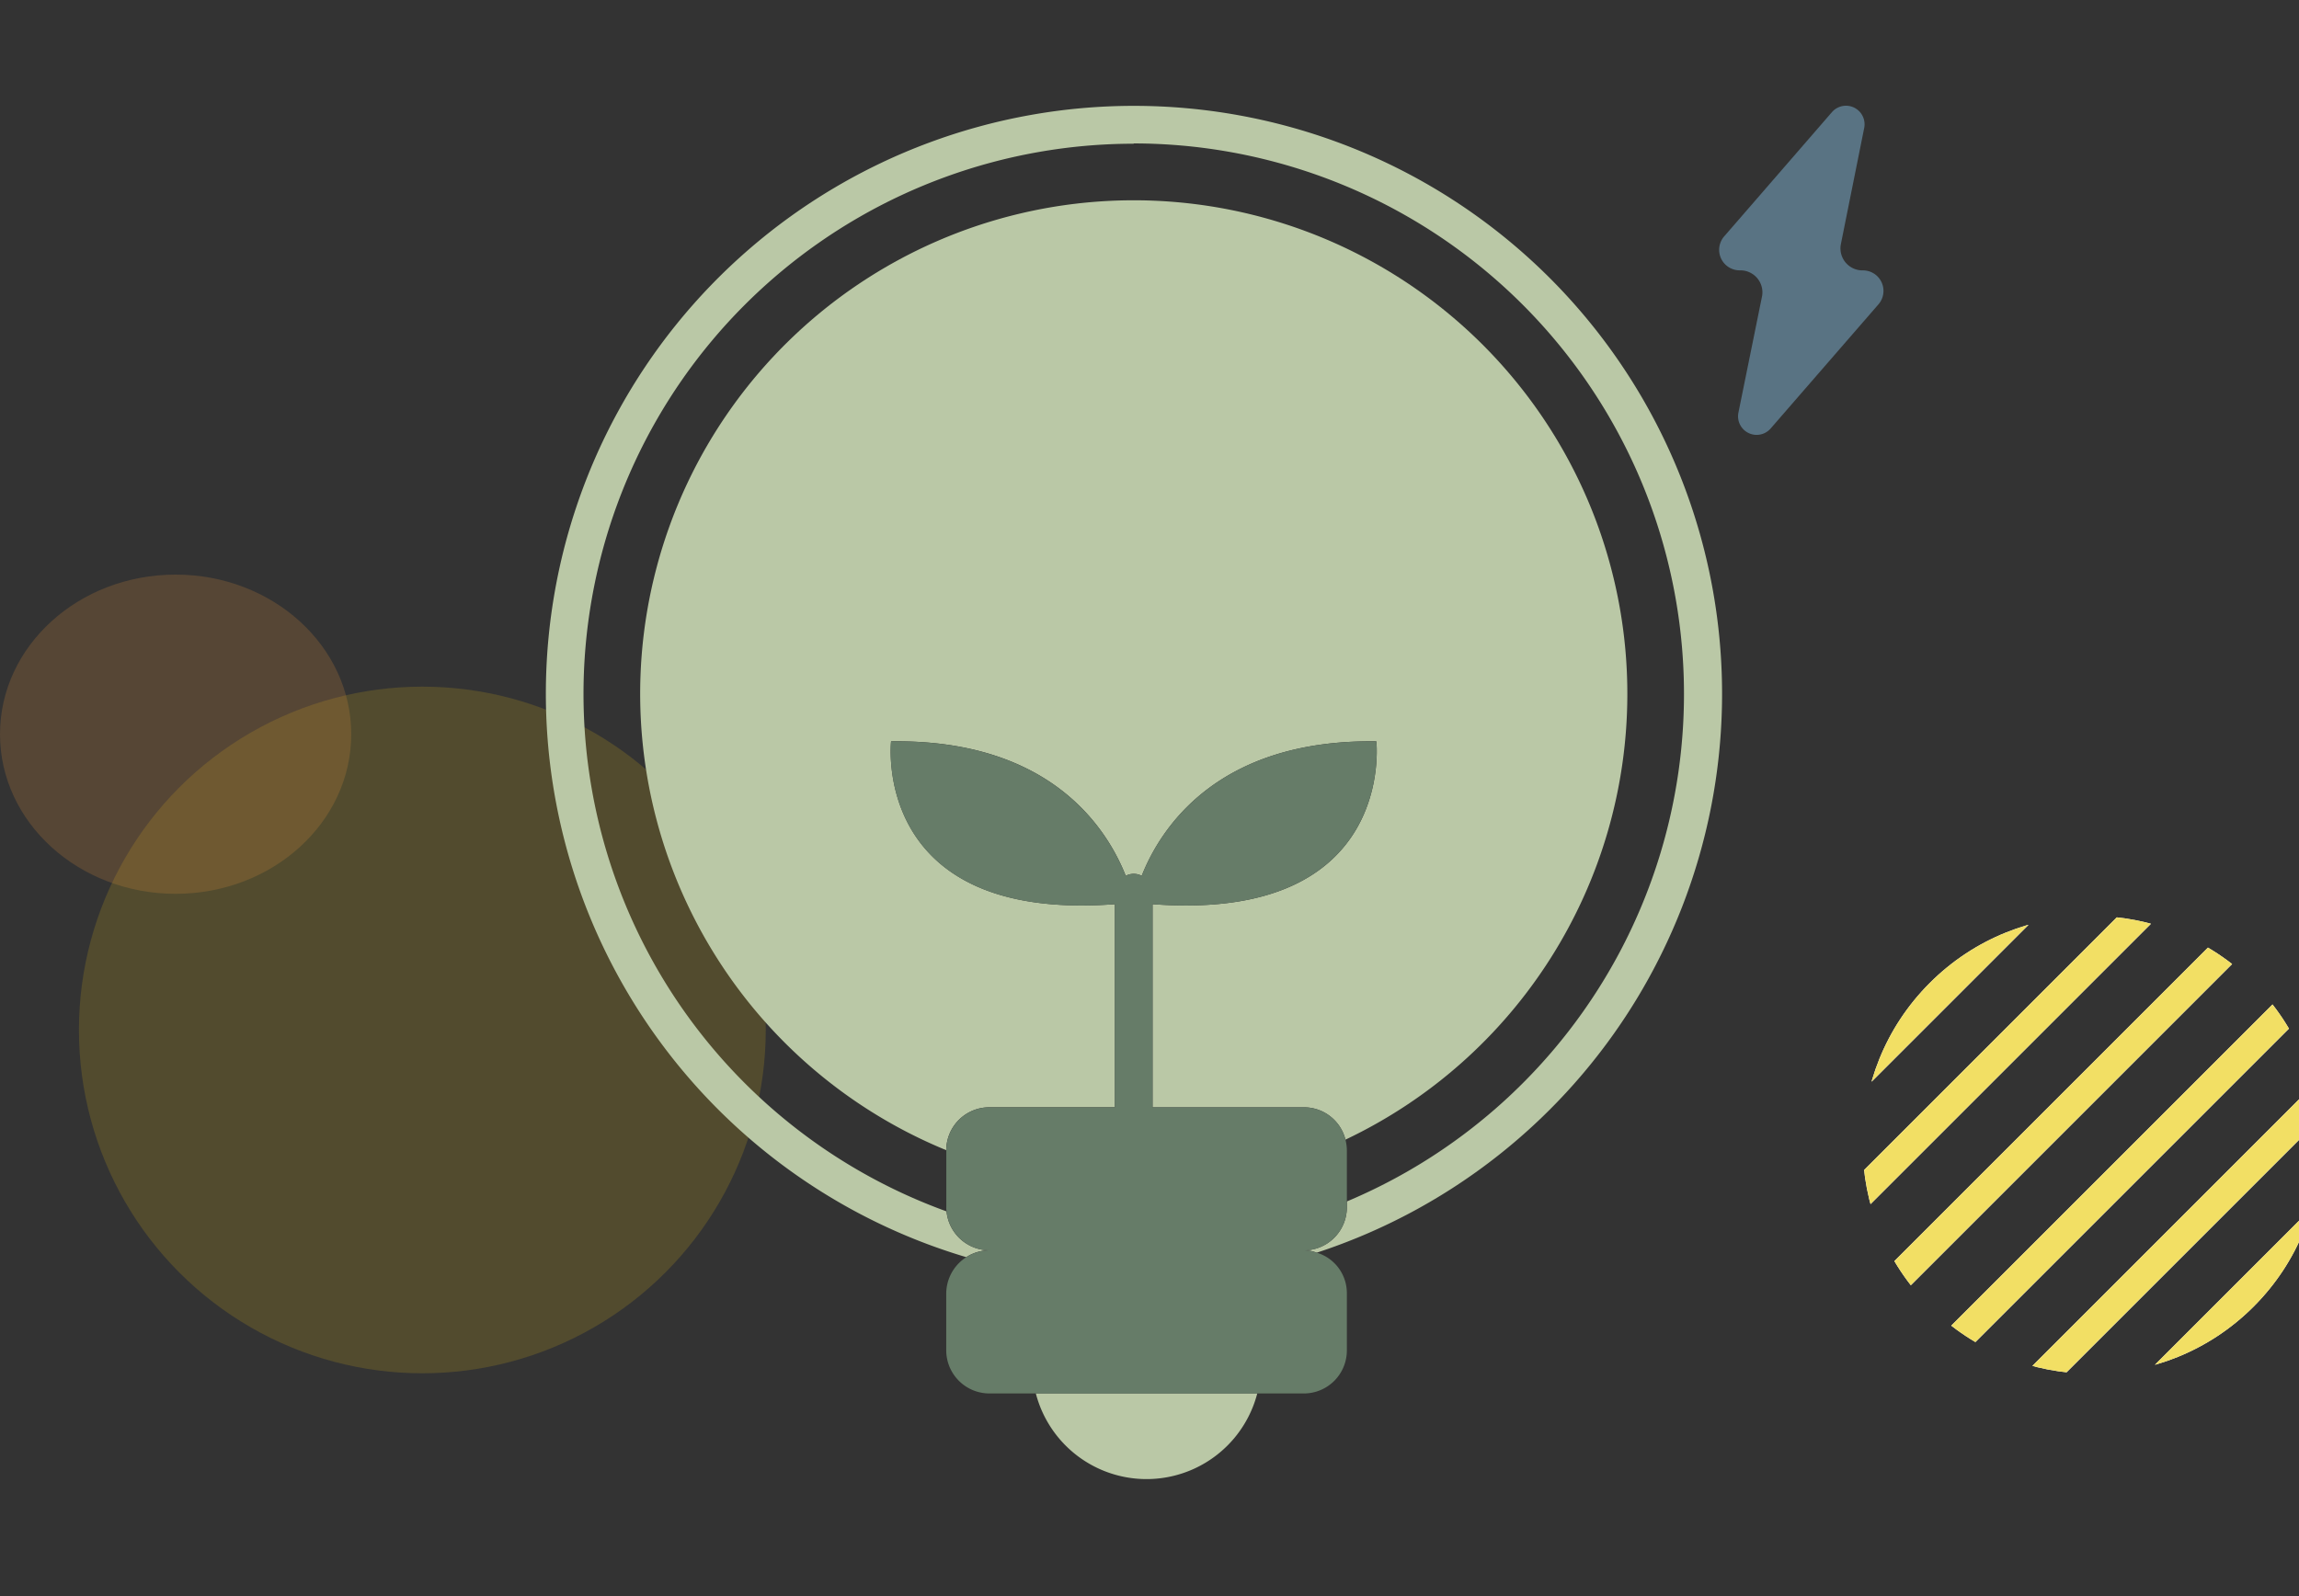 <svg xmlns="http://www.w3.org/2000/svg" xmlns:xlink="http://www.w3.org/1999/xlink" width="72" height="50" viewBox="0 0 72 50">
  <rect x="0" y="0" width="72" height="50" fill="#333333" stroke="none"/>
  <defs>
    <clipPath id="clip-path">
      <rect id="mask" width="72" height="43" transform="translate(-0.497)" fill="red" opacity="0.1"/>
    </clipPath>
    <clipPath id="clip-path-2">
      <circle id="타원_15" data-name="타원 15" cx="7.17" cy="7.17" r="7.17" fill="#eeca1a"/>
    </clipPath>
  </defs>
  <g id="ico_80_SKI_on" transform="translate(0.497)">
    <rect id="container" width="72" height="50" transform="translate(-0.497)" fill="none" opacity="0.1"/>
    <g id="꾸밈요소" transform="translate(0)" clip-path="url(#clip-path)">
      <circle id="타원_14" data-name="타원 14" cx="10.755" cy="10.755" r="10.755" transform="translate(1.975 21.51)" fill="#d1ad1c" opacity="0.2"/>
      <ellipse id="타원_16" data-name="타원 16" cx="5.5" cy="5" rx="5.5" ry="5" transform="translate(-0.497 18)" fill="#e3913f" opacity="0.2"/>
      <g id="마스크_그룹_1" data-name="마스크 그룹 1" transform="translate(65.009 25.723) rotate(45)" clip-path="url(#clip-path-2)">
        <g id="합치기_4" data-name="합치기 4" transform="translate(0 -1.793)" fill="#fff">
          <path d="M16.133,17.029V0h.9V17.029Zm-2.689,0V0h.9V17.029Zm-2.689,0V0h.9V17.029Zm-2.689,0V0h.9V17.029Zm-2.689,0V0h.9V17.029Zm-2.689,0V0h.9V17.029ZM0,17.029V0H.9V17.029Z" stroke="none"/>
          <path d="M 17.029 17.029 L 16.133 17.029 L 16.133 -4.231872480886523e-06 L 17.029 -4.231872480886523e-06 L 17.029 17.029 Z M 14.34 17.029 L 13.443 17.029 L 13.443 -4.231872480886523e-06 L 14.34 -4.231872480886523e-06 L 14.34 17.029 Z M 11.651 17.029 L 10.755 17.029 L 10.755 -4.231872480886523e-06 L 11.651 -4.231872480886523e-06 L 11.651 17.029 Z M 8.963 17.029 L 8.066 17.029 L 8.066 -4.231872480886523e-06 L 8.963 -4.231872480886523e-06 L 8.963 17.029 Z M 6.274 17.029 L 5.377 17.029 L 5.377 -4.231872480886523e-06 L 6.274 -4.231872480886523e-06 L 6.274 17.029 Z M 3.585 17.029 L 2.689 17.029 L 2.689 -4.231872480886523e-06 L 3.585 -4.231872480886523e-06 L 3.585 17.029 Z M 0.896 17.029 L -4.17175300526651e-07 17.029 L -4.17175300526651e-07 -4.231872480886523e-06 L 0.896 -4.231872480886523e-06 L 0.896 17.029 Z" stroke="none" fill="#f2df64"/>
        </g>
      </g>
    </g>
    <g id="icon" transform="translate(16.598 3.316)">
      <g id="그룹_1066" data-name="그룹 1066" transform="translate(0 0)">
        <path id="패스_1805" data-name="패스 1805" d="M18.418,0a18.415,18.415,0,0,0-5.252,36.066,1.322,1.322,0,0,1,.717-.215,1.35,1.35,0,0,1-1.335-1.219A17.238,17.238,0,0,1,18.409,1.186V1.177a17.247,17.247,0,0,1,6.677,33.144v.188a1.348,1.348,0,0,1-1.344,1.344.993.993,0,0,1,.394.072h.009A18.419,18.419,0,0,0,18.418,0" transform="translate(0 0)" fill="#bac8a6"/>
        <path id="패스_1806" data-name="패스 1806" d="M34.212,18.764a15.453,15.453,0,0,1-8.828,13.964,1.337,1.337,0,0,0-1.3-1.013H19.343V25.351c7.645.574,7.009-5.1,7.009-5.1-5.01-.072-6.776,2.76-7.349,4.212a.533.533,0,0,0-.5,0c-.574-1.452-2.33-4.284-7.349-4.212,0,0-.636,5.673,7.009,5.1v6.363H14.225a1.348,1.348,0,0,0-1.344,1.344,15.458,15.458,0,1,1,21.331-14.3" transform="translate(-0.342 -0.343)" fill="#bac8a6"/>
        <path id="패스_1807" data-name="패스 1807" d="M24.057,45a3.582,3.582,0,0,1-6.937,0Z" transform="translate(-1.776 -4.669)" fill="#bac8a6"/>
        <path id="패스_1808" data-name="패스 1808" d="M26.291,34.689a1.346,1.346,0,0,1,.045.332v1.793a1.348,1.348,0,0,1-1.344,1.344.993.993,0,0,1,.394.072h.009a1.323,1.323,0,0,1,.941,1.273v1.793a1.348,1.348,0,0,1-1.344,1.344H15.133a1.354,1.354,0,0,1-1.344-1.344V39.5a1.362,1.362,0,0,1,1.344-1.344A1.35,1.35,0,0,1,13.8,36.938a.551.551,0,0,1-.009-.125V35.02a1.348,1.348,0,0,1,1.344-1.344h3.935V27.313c-7.645.574-7.009-5.1-7.009-5.1,5.019-.072,6.776,2.76,7.349,4.212a.533.533,0,0,1,.5,0c.574-1.452,2.339-4.284,7.349-4.212,0,0,.636,5.673-7.009,5.1v6.363h4.741a1.337,1.337,0,0,1,1.3,1.013" transform="translate(-1.25 -2.304)" fill="#667c68"/>
        <path id="패스_1809" data-name="패스 1809" d="M45.495,5.154h0a.689.689,0,0,1-.685-.82L45.542.688A.582.582,0,0,0,44.528.2L41.153,4.092a.643.643,0,0,0,.5,1.061.689.689,0,0,1,.7.682.648.648,0,0,1-.013.138L41.6,9.619a.582.582,0,0,0,1.014.485L45.99,6.215a.643.643,0,0,0-.5-1.061" transform="translate(-4.253 0)" fill="#597383"/>
      </g>
    </g>
  </g>
</svg>
